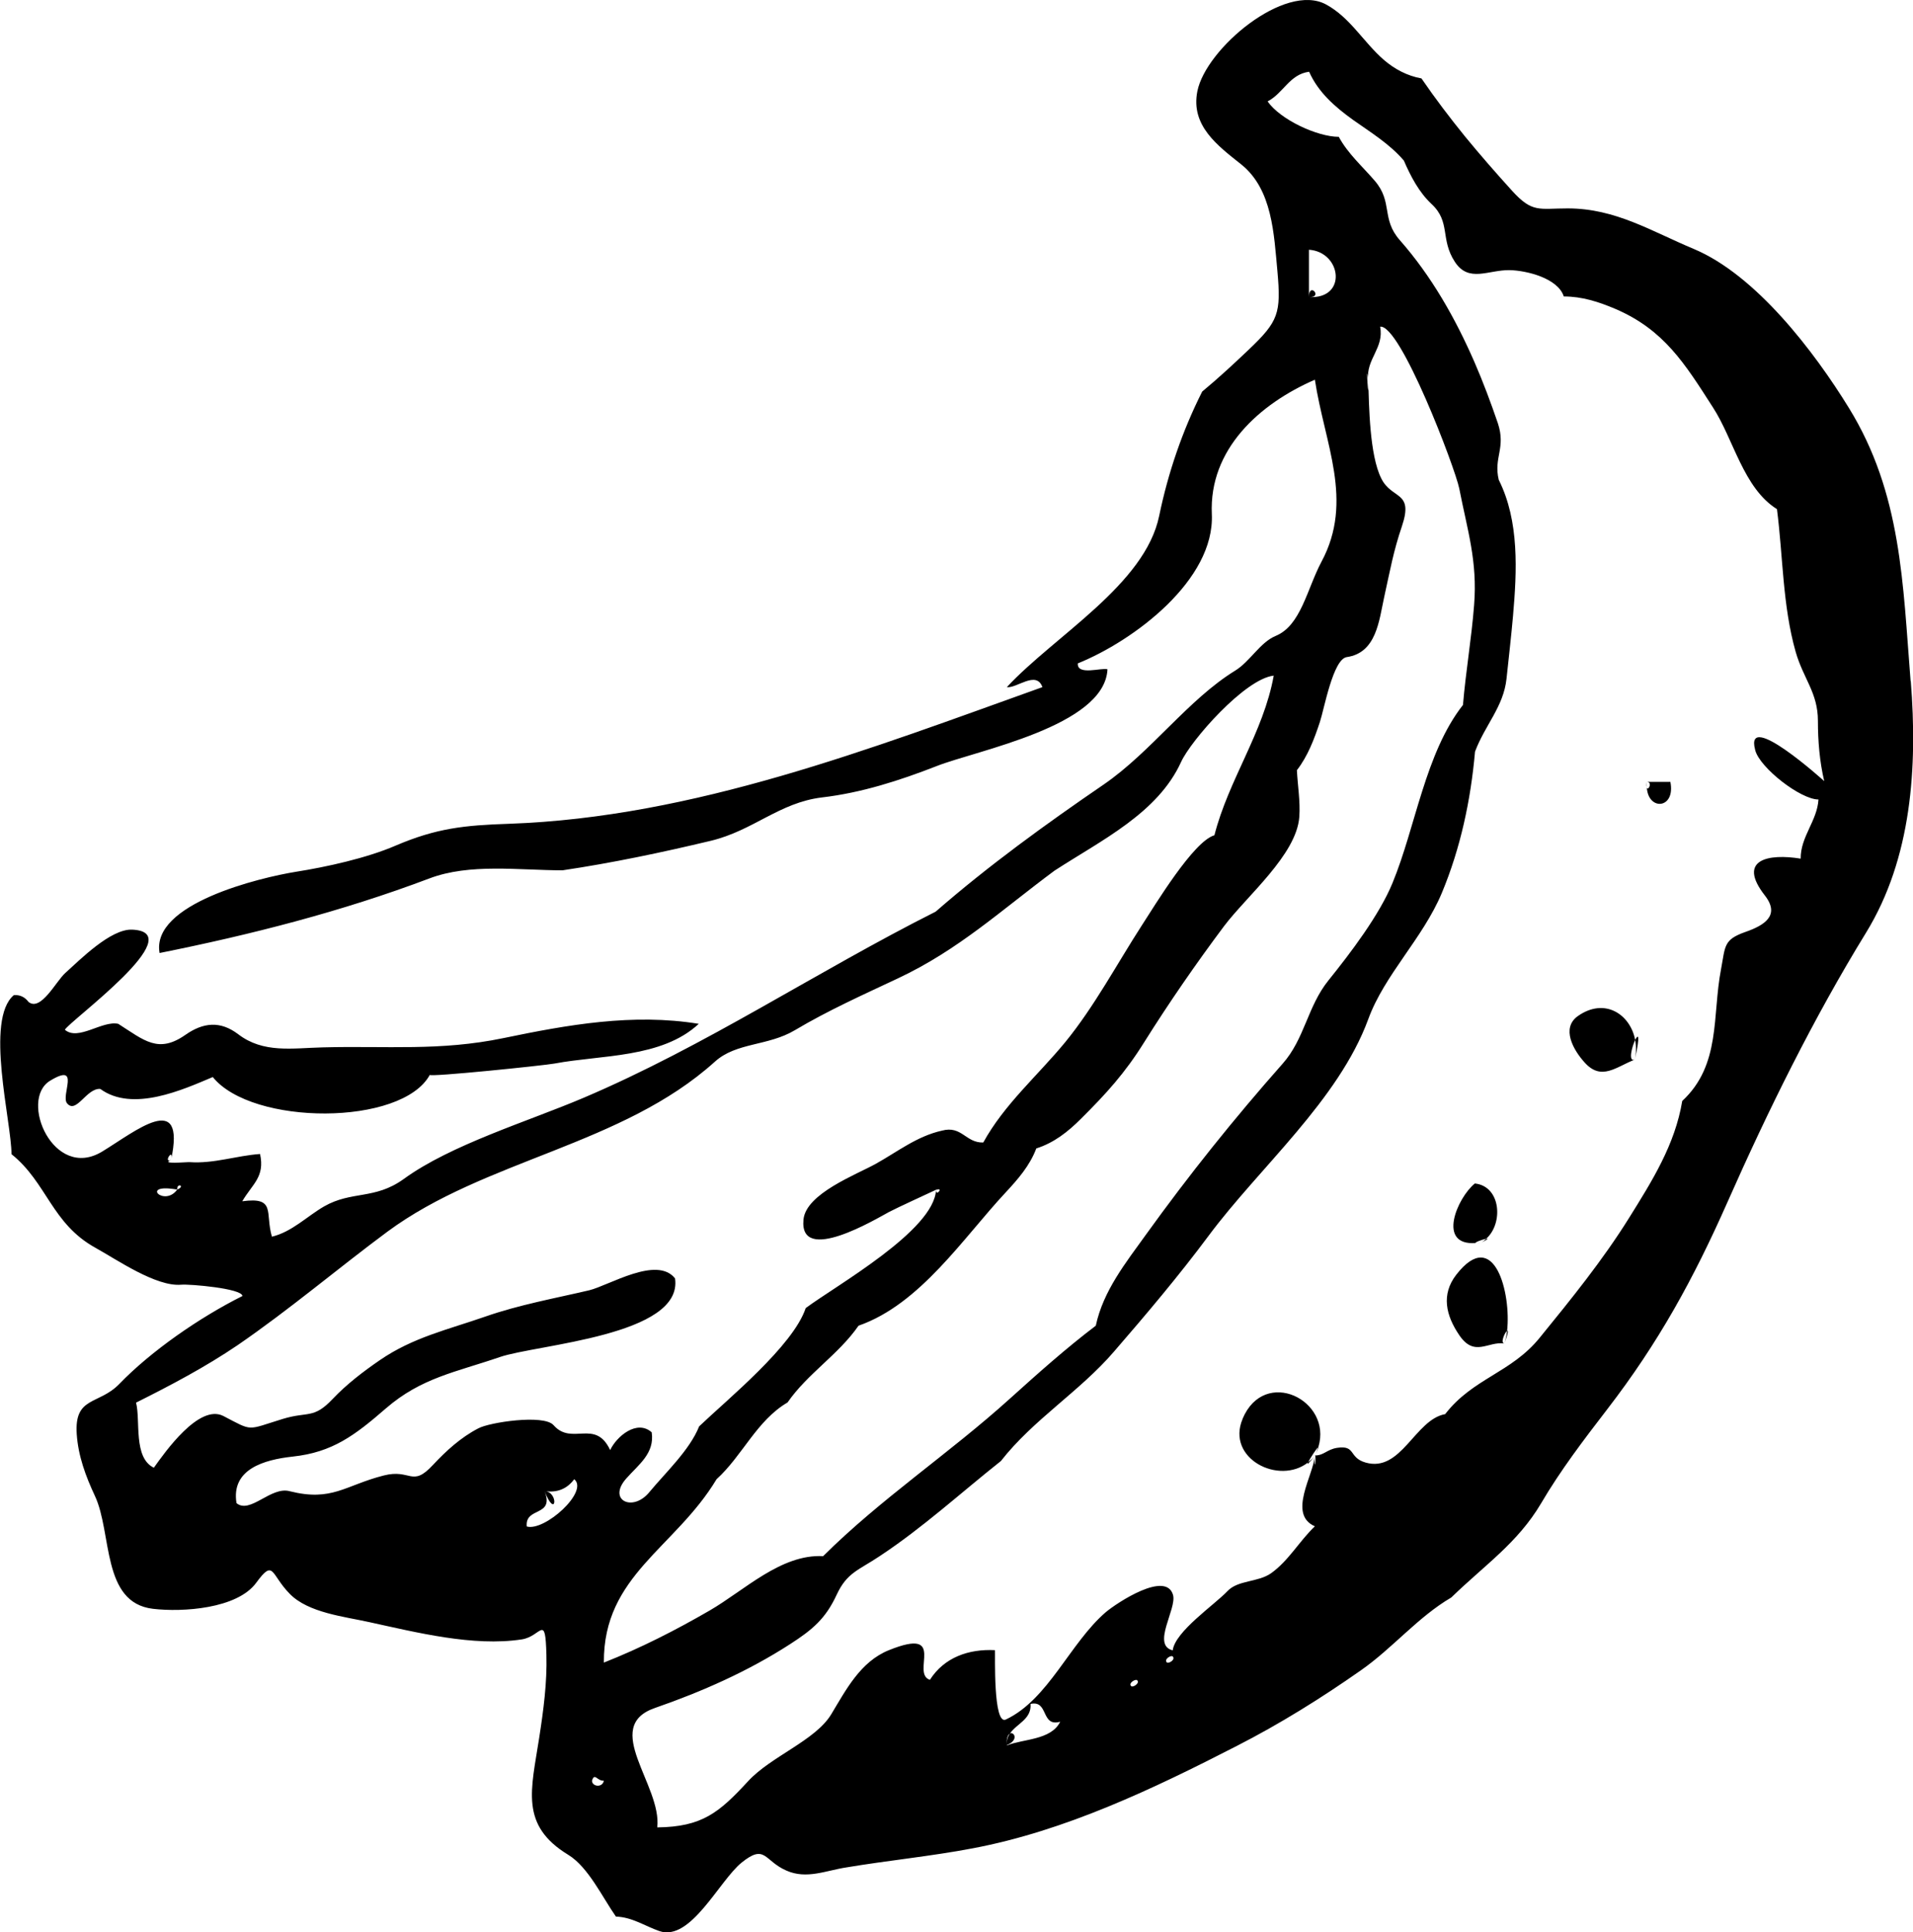 <?xml version="1.0" encoding="UTF-8"?>
<svg id="Layer_2" data-name="Layer 2" xmlns="http://www.w3.org/2000/svg" viewBox="0 0 103.21 104.22">
  <defs>
    <style>
      .cls-1 {
        fill-rule: evenodd;
      }
    </style>
  </defs>
  <g id="food_icons" data-name="food icons">
    <g id="banana">
      <path class="cls-1" d="M103.08,36.73c-.42-5.24-.48-10.11-3.33-14.73-1.87-3.04-5.01-7.16-8.36-8.57-2.3-.96-4.23-2.19-6.81-2.19-1.55,0-1.9.26-3-.95-.87-.96-1.72-1.93-2.54-2.93-.82-1.01-1.61-2.05-2.35-3.13-.77-.14-1.45-.5-2.04-1.01-1.09-.95-1.81-2.28-3.11-2.98-2.22-1.2-6.48,2.38-6.94,4.68-.37,1.86,1.09,2.93,2.37,3.95,1.68,1.35,1.76,3.75,1.95,5.77.2,2.25.06,2.69-1.54,4.21-.82.78-1.65,1.55-2.52,2.27-1.07,2.12-1.84,4.38-2.32,6.7-.76,3.71-5.63,6.46-8.22,9.24.53.08,1.59-.92,1.92,0-9.25,3.31-18.8,7.02-28.77,7.37-2.43.08-3.93.24-6.13,1.18-1.55.67-3.73,1.15-5.38,1.41-1.92.31-7.83,1.72-7.35,4.38,4.94-.99,9.84-2.24,14.55-4.02,2.18-.83,4.85-.44,7.19-.44,2.69-.4,5.35-.96,7.99-1.59,2.3-.55,3.7-2.06,6-2.34,2.14-.25,4.19-.91,6.19-1.69,2.15-.85,9.07-2.14,9.22-5.22-.29-.11-1.65.36-1.6-.32,3.04-1.23,7.39-4.5,7.23-8.05-.16-3.5,2.57-5.95,5.56-7.25.52,3.45,2.12,6.52.36,9.81-.79,1.48-1.11,3.45-2.48,4.01-.84.35-1.38,1.38-2.18,1.87-2.54,1.56-4.53,4.38-7.09,6.14-3.13,2.14-6.21,4.37-9.07,6.86-6.44,3.24-12.4,7.24-19.02,10.05-2.99,1.27-7.14,2.52-9.68,4.37-1.57,1.13-2.8.62-4.3,1.48-.93.54-1.73,1.37-2.81,1.63-.38-1.29.24-2.16-1.6-1.91.55-.94,1.23-1.31.96-2.55-1.27.09-2.5.53-3.79.44-.2-.01-1.62.13-1.01-.12-.46.2.16-.73,0,0,.82-3.83-1.95-1.52-3.72-.45-2.62,1.59-4.5-2.79-2.81-3.82,1.68-1.02.56.8.92,1.22.5.59,1.04-.83,1.79-.78,1.75,1.28,4.48.03,6.07-.64,2.12,2.63,10.2,2.65,11.71-.12-.08.14,6.23-.51,6.74-.61,2.49-.47,5.77-.28,7.77-2.14-3.55-.58-7.07.05-10.54.77-3.42.71-6.31.41-9.75.5-1.65.04-3.2.33-4.56-.71-.96-.73-1.88-.64-2.84.03-1.47,1.03-2.22.31-3.63-.59-.87-.19-2.16.94-2.88.32.23-.46,6.86-5.26,3.63-5.4-1.16-.05-2.82,1.63-3.61,2.34-.5.45-1.32,2.09-1.98,1.56-.2-.27-.47-.39-.79-.37-1.58,1.31-.13,6.84-.13,8.58,1.92,1.54,2.16,3.74,4.53,5.05,1.16.64,3.27,2.11,4.63,1.99.44-.04,3.28.2,3.3.61-2.32,1.16-4.93,2.97-6.64,4.74-1.11,1.15-2.44.65-2.3,2.71.08,1.18.48,2.26.98,3.33.94,2,.35,5.76,3.13,6.09,1.6.19,4.54,0,5.57-1.4.97-1.32.77-.47,1.81.59,1,1.03,2.96,1.23,4.3,1.53,2.53.55,5.6,1.33,8.22.93,1.06-.16,1.27-1.45,1.33.84.04,1.5-.16,2.99-.39,4.47-.43,2.8-1.06,4.71,1.57,6.31,1.08.66,1.84,2.29,2.57,3.33.88.03,1.54.5,2.34.78,1.69.59,3.23-2.71,4.44-3.69,1.29-1.04,1.2-.1,2.42.43,1.09.48,2.12,0,3.22-.17,2.27-.38,4.56-.6,6.82-1.03,5-.94,9.77-3.22,14.25-5.52,2.33-1.19,4.56-2.58,6.7-4.08,1.72-1.2,3.07-2.87,4.88-3.93,1.8-1.75,3.58-2.94,4.84-5.07,1.05-1.79,2.31-3.44,3.58-5.09,2.76-3.58,4.65-7.03,6.47-11.14,2.18-4.93,4.66-9.96,7.49-14.56,2.46-4.01,2.78-8.93,2.41-13.57ZM9.56,64.16c-.7.97-2.05-.37,0,0-.03-.39.47-.2,0,0ZM70.62,16.02v-2.55c1.77.12,2.08,2.68,0,2.55ZM28.42,82.33c-.11-1.08,1.51-.5.96-1.91.67.1,1.21-.11,1.6-.64.81.66-1.6,2.83-2.56,2.55ZM29.86,76.86c-.53-.59-3.46-.15-4.06.18-.94.49-1.72,1.2-2.44,1.97-1.15,1.24-1.18.19-2.66.57-2.08.53-2.78,1.42-5.06.85-1.02-.29-2.14,1.25-2.88.64-.3-1.83,1.48-2.34,3.03-2.51,2.15-.23,3.36-1.15,5.03-2.6,1.92-1.66,3.77-1.95,6.15-2.77,1.99-.68,9.9-1.15,9.45-4.24-.98-1.24-3.56.38-4.63.64-1.83.43-3.78.78-5.61,1.42-2.04.71-3.9,1.12-5.69,2.35-.9.62-1.78,1.29-2.54,2.09-1.04,1.1-1.33.66-2.7,1.08-1.98.61-1.58.68-3.2-.16-1.31-.67-3.15,1.95-3.75,2.79-1.12-.54-.71-2.54-.96-3.51,1.88-.94,3.74-1.92,5.48-3.1,2.8-1.92,5.41-4.14,8.08-6.12,5.28-3.9,12.66-4.65,17.67-9.17,1.16-1.05,2.86-.83,4.32-1.7,1.78-1.06,3.68-1.91,5.55-2.79,3.28-1.54,5.59-3.69,8.45-5.81,2.54-1.65,5.57-3.1,6.83-5.86.52-1.15,3.44-4.49,5-4.66-.55,3.06-2.44,5.62-3.2,8.61-1.13.32-3.2,3.76-3.91,4.85-1.35,2.09-2.57,4.39-4.14,6.31-1.48,1.8-3.29,3.35-4.42,5.41-.95.03-1.16-.93-2.23-.64-1.35.3-2.4,1.14-3.57,1.79-1.04.58-3.76,1.6-3.9,3-.25,2.49,3.97-.06,4.61-.4.45-.24,2.23-1.05,2.54-1.2,0,0,0,0,0,0,.06-.02.06-.02.03,0,.39-.15-.04.4-.03.01,0,0,0,0,0,0-.1,2.19-5.39,5.15-7.03,6.37-.68,2.04-4.21,4.91-5.75,6.38-.51,1.28-1.81,2.49-2.68,3.54-.9,1.11-2.29.44-1.25-.73.66-.75,1.54-1.35,1.37-2.49-.8-.71-1.9.23-2.24.96-.8-1.71-2.06-.23-3.04-1.33ZM31.94,96.04c.14-.46.28.03.64,0-.08.4-.64.32-.64,0ZM32.58,89.66c-.03-4.69,3.84-6.16,6.08-9.88,1.4-1.27,2.16-3.16,3.83-4.14,1.08-1.56,2.75-2.58,3.83-4.14,3.33-1.16,5.65-4.74,7.94-7.19.66-.71,1.3-1.44,1.65-2.37.95-.3,1.71-.9,2.4-1.59,1.37-1.36,2.38-2.47,3.41-4.12,1.35-2.15,2.8-4.25,4.32-6.28,1.23-1.63,3.91-3.85,4.06-5.89.06-.84-.09-1.69-.13-2.52.59-.76.94-1.69,1.24-2.6.23-.69.71-3.39,1.45-3.5,1.6-.23,1.74-1.96,2.02-3.24.32-1.44.49-2.45.96-3.83.64-1.91-.55-1.41-1.12-2.57-.63-1.26-.66-3.9-.7-5.31.05,1.76-.16-1.33,0,0-.14-1.11.87-1.72.64-2.87,1.09-.15,4.05,7.63,4.27,8.73.44,2.26.99,3.91.8,6.29-.14,1.8-.45,3.58-.6,5.38-2.04,2.6-2.55,6.57-3.8,9.6-.71,1.73-2.26,3.77-3.46,5.26-1.13,1.4-1.28,3.15-2.47,4.49-2.62,2.96-5.07,6.02-7.36,9.2-1.1,1.53-2.32,3.05-2.72,4.93-1.62,1.23-3.13,2.58-4.64,3.94-3.24,2.93-6.99,5.42-10.07,8.49-2.27-.12-4.24,1.84-6.12,2.93-1.83,1.06-3.73,2.03-5.71,2.81ZM54.32,94.13c-.03-.39.06-.57.16-.62.36-.55,1.18-.77,1.12-1.61.99-.22.54,1.26,1.6.96-.49,1-2,.92-2.88,1.28ZM61.03,90.94c-.17-.16.23-.4.32-.32.17.16-.23.41-.32.32ZM62.95,89.66c-.16-.17.23-.41.32-.32.17.17-.23.41-.32.32ZM94.7,40.47c.25.94,2.44,2.65,3.41,2.65-.07,1.16-.97,2-.96,3.19-1.72-.28-3.46.03-1.93,1.99.84,1.08-.04,1.61-1.04,1.96-1.2.42-1.09.75-1.33,2.03-.48,2.49.01,5.14-2.09,7.09-.39,2.36-1.63,4.32-2.87,6.31-1.43,2.29-3.11,4.36-4.82,6.46-1.54,1.9-3.6,2.18-5.1,4.12-1.63.29-2.37,3.17-4.3,2.61-.93-.27-.5-.95-1.54-.79-.55.09-.7.41-1.19.41.11,0-.07,1.11,0,0-.06,1.04-1.49,3.17,0,3.82-.84.8-1.41,1.85-2.36,2.53-.71.5-1.79.36-2.36.97-.69.73-2.82,2.17-2.95,3.19-1.15-.28.22-2.22.02-2.98-.37-1.34-3.02.41-3.63.92-1.94,1.67-3.09,4.7-5.39,5.79-.7.34-.57-3.54-.59-3.74-1.41-.07-2.73.38-3.51,1.6-1.05-.34.97-2.88-2.21-1.6-1.54.62-2.31,2.13-3.12,3.47-.86,1.41-3.25,2.26-4.48,3.6-1.57,1.7-2.48,2.46-4.9,2.49.26-2.26-3.04-5.43-.13-6.44,2.54-.88,5.03-1.98,7.29-3.44,1.21-.78,1.92-1.37,2.52-2.67.56-1.2,1.17-1.31,2.32-2.08,2.32-1.53,4.37-3.41,6.54-5.13,1.75-2.24,4.25-3.75,6.1-5.9,1.74-2.01,3.5-4.09,5.1-6.24,2.75-3.7,7.01-7.31,8.62-11.69.88-2.41,2.94-4.35,3.97-6.81,1.01-2.42,1.56-5.01,1.79-7.62.54-1.44,1.54-2.42,1.7-3.94.12-1.13.25-2.25.35-3.38.21-2.41.35-5.11-.77-7.34-.29-1.21.4-1.71-.05-3.06-.38-1.11-.79-2.21-1.26-3.29-1.03-2.36-2.32-4.64-4.03-6.58-1.01-1.15-.36-2.05-1.35-3.2-.66-.77-1.45-1.46-1.94-2.37-1.16,0-3.16-.93-3.84-1.91.86-.45,1.18-1.46,2.24-1.6.49,1.11,1.4,1.9,2.36,2.59.96.68,1.98,1.3,2.75,2.2.37.85.81,1.7,1.49,2.34,1.05.97.46,1.89,1.26,3.12.75,1.15,1.81.43,2.96.45.91.02,2.6.43,2.92,1.42.99,0,1.88.29,2.78.67,2.63,1.13,3.75,2.95,5.27,5.32,1.11,1.71,1.64,4.35,3.45,5.48.33,2.55.3,5.2,1.01,7.7.42,1.46,1.2,2.2,1.2,3.72,0,1.09.09,2.18.34,3.25,0,0-4.3-3.89-3.73-1.7ZM29.38,80.42c.61,1.57.79.05,0,0h0ZM54.48,93.5c-.11.17-.18.36-.16.62.68-.28.38-.75.16-.62ZM70.62,16.02c.79.05,0-.85,0,0h0ZM50.51,64.15s-.02,0-.03,0c0,0,0,0,0,0,.01,0,.02-.01.03-.01ZM88.85,42.47c0-.1-.02-.19-.01-.31-.02.17,0,.26.01.31ZM88.84,42.17c.34,0,.08.51.01.31.08,1.27,1.56,1.15,1.27-.31h-1.28ZM88.22,56.09c-.26-1.38-1.64-2.31-3.09-1.29-.92.65-.24,1.84.36,2.5.91,1.02,1.7.24,2.71-.15-.37.14-.16-.68.02-1.06ZM88.22,56.09c.06.33.06.69-.02,1.06.31-1.37.18-1.39.02-1.06ZM80.18,66.82c-.09.08-.18.16-.29.21.42-.2.42-.24.29-.21ZM79.63,67.05c-.15-.02.35-.2.55-.24.93-.81.81-2.83-.61-2.98-.95.77-2.07,3.38.06,3.21ZM79.89,67.03c-.09.02-.17.02-.26.02.04,0,.12,0,.26-.02ZM81.17,72.45c.21-.57.21-.72.14-.67-.03.26-.08.49-.14.67ZM81.31,71.78c.23-2-.68-5.68-2.74-3.03-.83,1.07-.56,2.2.16,3.26.82,1.21,1.55.32,2.43.45-.23-.03.04-.61.14-.67ZM67.04,76.53c-.9,2.13,1.96,3.59,3.54,2.34.1-.22.47-.78.55-.83.76-2.52-2.9-4.34-4.09-1.52ZM71.12,78.04c-.05.15-.1.31-.18.46.19-.38.22-.49.18-.46ZM70.94,78.51c-.11.14-.24.26-.37.36-.07.15-.01.13.37-.36Z"/>
    </g>
  </g>
</svg>